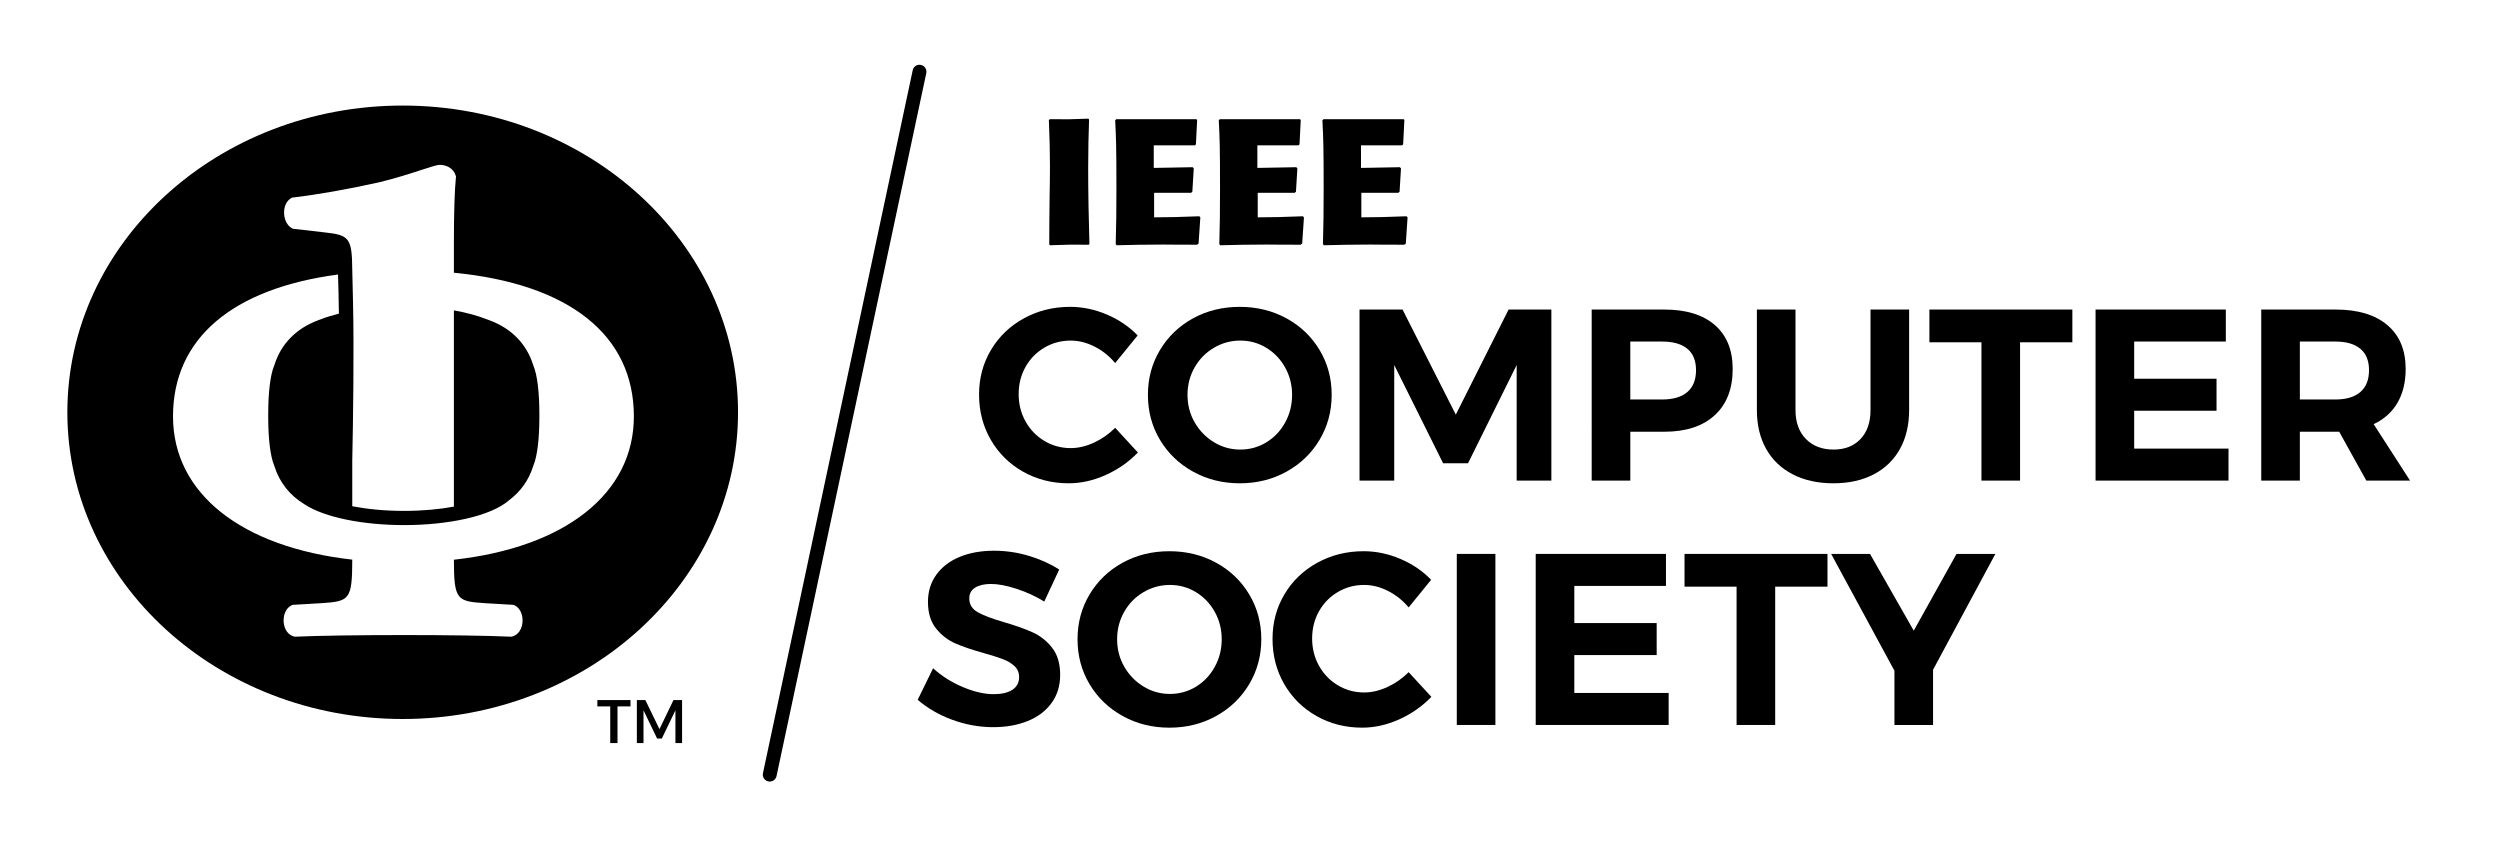 <?xml version="1.0" encoding="iso-8859-1"?>
<!-- Generator: Adobe Illustrator 26.0.1, SVG Export Plug-In . SVG Version: 6.00 Build 0)  -->
<svg version="1.1" id="Layer_1" xmlns="http://www.w3.org/2000/svg" xmlns:xlink="http://www.w3.org/1999/xlink" x="0px" y="0px"
	 viewBox="0 0 399.333 136.667" style="enable-background:new 0 0 399.333 136.667;" xml:space="preserve">
<path d="M122.954,124.842c-0.076,0-0.154-0.007-0.232-0.024c-0.599-0.128-0.981-0.717-0.853-1.315l23.92-112.278
	c0.126-0.6,0.713-0.987,1.316-0.853c0.599,0.127,0.981,0.716,0.853,1.316l-23.92,112.276
	C123.927,124.485,123.466,124.842,122.954,124.842z"/>
<g>
	<g>
		<path d="M173.904,39.091c-2.698-0.029-3.38-0.029-6.191,0.085l-0.113-0.142c0-2.556,0.029-5.083,0.057-7.611
			c0.028-1.618,0.056-3.238,0.056-4.857c0-2.499-0.056-4.345-0.171-7.384l0.142-0.142c2.784,0.029,3.38,0.029,6.163-0.085
			l0.113,0.142c-0.085,2.84-0.142,4.544-0.142,7.81c0,4.004,0.085,8.066,0.199,12.041L173.904,39.091z"/>
		<path d="M184.351,30.798v3.919c2.215,0,4.288-0.057,7.213-0.171l0.171,0.171l-0.284,4.203l-0.256,0.171
			c-3.891,0-4.544-0.029-5.396-0.029c-3.124,0-4.743,0.057-7.441,0.113l-0.142-0.198c0.086-3.266,0.113-5.027,0.113-8.89
			c0-6.815-0.056-7.98-0.198-10.877l0.171-0.171h12.779l0.142,0.114l-0.198,3.918l-0.171,0.142h-6.561v3.607l6.219-0.113
			l0.171,0.199l-0.227,3.72l-0.199,0.171H184.351z"/>
		<path d="M200.901,30.798v3.919c2.215,0,4.288-0.057,7.213-0.171l0.171,0.171l-0.284,4.203l-0.256,0.171
			c-3.891,0-4.544-0.029-5.396-0.029c-3.124,0-4.743,0.057-7.441,0.113l-0.142-0.198c0.086-3.266,0.113-5.027,0.113-8.89
			c0-6.815-0.056-7.98-0.198-10.877l0.171-0.171h12.779l0.142,0.114l-0.198,3.918l-0.171,0.142h-6.561v3.607l6.219-0.113
			l0.171,0.199l-0.227,3.72l-0.199,0.171H200.901z"/>
		<path d="M217.452,30.798v3.919c2.216,0,4.288-0.057,7.213-0.171l0.172,0.171l-0.284,4.203l-0.256,0.171
			c-3.89,0-4.543-0.029-5.396-0.029c-3.124,0-4.743,0.057-7.441,0.113l-0.142-0.198c0.086-3.266,0.113-5.027,0.113-8.89
			c0-6.815-0.056-7.98-0.198-10.877l0.171-0.171h12.78l0.142,0.114l-0.199,3.918l-0.17,0.142h-6.562v3.607l6.22-0.113l0.17,0.199
			l-0.227,3.72l-0.199,0.171H217.452z"/>
	</g>
	<g>
		<path d="M174.831,55.359c-1.262-0.638-2.531-0.956-3.805-0.956c-1.536,0-2.941,0.378-4.216,1.132
			c-1.275,0.755-2.277,1.782-3.005,3.083c-0.729,1.301-1.092,2.745-1.092,4.333c0,1.588,0.364,3.039,1.092,4.352
			c0.729,1.314,1.73,2.356,3.005,3.122c1.275,0.768,2.68,1.152,4.216,1.152c1.222,0,2.465-0.293,3.727-0.878
			c1.262-0.586,2.388-1.372,3.377-2.362l3.63,3.943c-1.458,1.509-3.168,2.706-5.133,3.591c-1.965,0.884-3.937,1.327-5.914,1.327
			c-2.68,0-5.113-0.619-7.299-1.856c-2.187-1.235-3.904-2.933-5.153-5.092c-1.249-2.16-1.873-4.567-1.873-7.222
			c0-2.628,0.637-5.009,1.912-7.143s3.025-3.812,5.25-5.035s4.69-1.835,7.397-1.835c1.978,0,3.93,0.41,5.856,1.229
			c1.925,0.82,3.565,1.933,4.918,3.338l-3.591,4.411C177.192,56.875,176.093,55.996,174.831,55.359z"/>
		<path d="M205.491,50.85c2.238,1.223,4.002,2.907,5.289,5.055c1.288,2.147,1.933,4.534,1.933,7.162
			c0,2.629-0.645,5.023-1.933,7.183c-1.287,2.16-3.051,3.858-5.289,5.092c-2.238,1.237-4.723,1.856-7.455,1.856
			c-2.732,0-5.218-0.619-7.456-1.856c-2.239-1.235-4.001-2.926-5.289-5.073c-1.288-2.147-1.932-4.547-1.932-7.202
			c0-2.628,0.644-5.015,1.932-7.162c1.288-2.148,3.044-3.832,5.269-5.055c2.226-1.223,4.716-1.835,7.476-1.835
			C200.768,49.015,203.254,49.627,205.491,50.85z M193.899,55.554c-1.302,0.768-2.33,1.815-3.084,3.142s-1.131,2.785-1.131,4.372
			c0,1.614,0.383,3.084,1.151,4.411c0.767,1.327,1.795,2.381,3.083,3.161c1.288,0.781,2.687,1.171,4.197,1.171
			c1.508,0,2.894-0.384,4.157-1.151c1.262-0.768,2.264-1.821,3.005-3.162c0.742-1.339,1.113-2.816,1.113-4.43
			c0-1.586-0.371-3.044-1.113-4.372c-0.742-1.327-1.743-2.375-3.005-3.142c-1.262-0.768-2.648-1.151-4.157-1.151
			C196.604,54.402,195.199,54.786,193.899,55.554z"/>
		<path d="M217.163,49.445h6.87l8.509,16.784l8.431-16.784h6.832v27.323h-5.543V58.306l-7.768,15.691h-3.982l-7.807-15.691v18.463
			h-5.543V49.445z"/>
		<path d="M273.918,51.924c1.899,1.653,2.849,3.988,2.849,7.006c0,3.175-0.956,5.641-2.869,7.398c-1.913,1.756-4.6,2.635-8.06,2.635
			h-5.425v7.807h-6.168V49.445h11.593C269.325,49.445,272.017,50.272,273.918,51.924z M269.526,62.619
			c0.924-0.794,1.386-1.958,1.386-3.493c0-1.509-0.463-2.648-1.386-3.416c-0.924-0.767-2.258-1.151-4.001-1.151h-5.113v9.251h5.113
			C267.268,63.809,268.602,63.413,269.526,62.619z"/>
		<path d="M288.457,70.113c1.107,1.132,2.583,1.698,4.43,1.698c1.797,0,3.226-0.56,4.294-1.679c1.067-1.118,1.601-2.667,1.601-4.644
			V49.445h6.168v16.043c0,2.395-0.489,4.469-1.464,6.226c-0.975,1.757-2.375,3.109-4.197,4.059c-1.821,0.951-3.97,1.426-6.44,1.426
			c-2.473,0-4.633-0.475-6.48-1.426c-1.847-0.95-3.266-2.302-4.254-4.059c-0.989-1.756-1.483-3.831-1.483-6.226V49.445h6.167v16.043
			C286.799,67.44,287.352,68.981,288.457,70.113z"/>
		<path d="M308.189,49.445h22.835v5.23h-8.353v22.093h-6.168V54.675h-8.313V49.445z"/>
		<path d="M334.732,49.445h20.806v5.113H340.9v5.934h13.154v5.113H340.9v6.051h15.067v5.113h-21.236V49.445z"/>
		<path d="M377.981,76.769l-4.333-7.807h-0.586h-5.699v7.807h-6.167V49.445h11.865c3.566,0,6.324,0.826,8.275,2.479
			c1.953,1.653,2.928,3.988,2.928,7.006c0,2.108-0.437,3.911-1.308,5.407c-0.872,1.496-2.142,2.635-3.805,3.415l5.815,9.017H377.981
			z M367.363,63.809h5.699c1.717,0,3.037-0.396,3.963-1.19c0.924-0.794,1.386-1.958,1.386-3.493c0-1.509-0.463-2.648-1.386-3.416
			c-0.925-0.767-2.246-1.151-3.963-1.151h-5.699V63.809z"/>
		<path d="M162.34,94.04c-1.575-0.506-2.921-0.761-4.04-0.761c-1.067,0-1.913,0.196-2.538,0.586
			c-0.625,0.39-0.937,0.963-0.937,1.717c0,0.963,0.449,1.698,1.346,2.206c0.898,0.508,2.284,1.034,4.158,1.58
			c1.874,0.548,3.415,1.093,4.625,1.641c1.21,0.546,2.245,1.365,3.103,2.459c0.859,1.093,1.288,2.537,1.288,4.333
			c0,1.743-0.463,3.245-1.386,4.507c-0.924,1.263-2.193,2.22-3.806,2.869c-1.613,0.651-3.448,0.977-5.504,0.977
			c-2.212,0-4.385-0.392-6.518-1.171c-2.134-0.781-3.982-1.849-5.543-3.202l2.46-5.035c1.378,1.249,2.966,2.251,4.761,3.006
			c1.796,0.755,3.435,1.131,4.919,1.131c1.274,0,2.27-0.234,2.985-0.702c0.716-0.47,1.073-1.145,1.073-2.031
			c0-0.702-0.241-1.28-0.722-1.736c-0.482-0.456-1.093-0.826-1.835-1.112c-0.742-0.286-1.763-0.612-3.064-0.975
			c-1.873-0.522-3.402-1.041-4.586-1.563c-1.184-0.52-2.205-1.313-3.064-2.381c-0.859-1.066-1.288-2.485-1.288-4.254
			c0-1.641,0.443-3.077,1.327-4.314c0.885-1.235,2.121-2.185,3.709-2.849c1.587-0.664,3.435-0.996,5.543-0.996
			c1.873,0,3.721,0.274,5.543,0.82c1.821,0.548,3.435,1.275,4.84,2.187l-2.382,5.113C165.404,95.23,163.914,94.548,162.34,94.04z"/>
		<path d="M194.25,89.883c2.238,1.223,4.002,2.907,5.289,5.056c1.288,2.147,1.933,4.534,1.933,7.161c0,2.63-0.645,5.023-1.933,7.184
			c-1.287,2.159-3.051,3.857-5.289,5.092c-2.238,1.237-4.723,1.856-7.455,1.856c-2.732,0-5.218-0.619-7.456-1.856
			c-2.239-1.235-4.001-2.926-5.289-5.073c-1.288-2.147-1.932-4.548-1.932-7.203c0-2.627,0.644-5.014,1.932-7.161
			c1.288-2.149,3.044-3.833,5.269-5.056c2.226-1.223,4.716-1.835,7.476-1.835C189.526,88.048,192.012,88.66,194.25,89.883z
			 M182.657,94.587c-1.302,0.768-2.33,1.814-3.084,3.141s-1.131,2.786-1.131,4.372c0,1.615,0.383,3.084,1.151,4.411
			c0.767,1.327,1.795,2.381,3.083,3.162c1.288,0.78,2.687,1.171,4.197,1.171c1.508,0,2.894-0.385,4.157-1.152
			c1.262-0.768,2.264-1.821,3.005-3.162c0.742-1.339,1.113-2.816,1.113-4.43c0-1.585-0.371-3.044-1.113-4.372
			c-0.742-1.327-1.743-2.374-3.005-3.141c-1.262-0.768-2.648-1.152-4.157-1.152C185.363,93.435,183.958,93.82,182.657,94.587z"/>
		<path d="M221.709,94.392c-1.261-0.638-2.53-0.956-3.805-0.956c-1.535,0-2.94,0.378-4.216,1.133
			c-1.275,0.754-2.277,1.781-3.005,3.082s-1.092,2.746-1.092,4.333s0.364,3.039,1.092,4.352s1.73,2.355,3.005,3.122
			c1.276,0.768,2.681,1.152,4.216,1.152c1.223,0,2.466-0.293,3.727-0.878c1.263-0.586,2.388-1.372,3.377-2.362l3.63,3.942
			c-1.457,1.509-3.167,2.706-5.132,3.592c-1.965,0.884-3.937,1.327-5.914,1.327c-2.68,0-5.114-0.619-7.3-1.856
			c-2.187-1.235-3.904-2.933-5.153-5.092c-1.249-2.161-1.873-4.567-1.873-7.222c0-2.628,0.637-5.009,1.912-7.144
			c1.275-2.133,3.025-3.812,5.25-5.035c2.225-1.223,4.691-1.835,7.398-1.835c1.977,0,3.93,0.411,5.855,1.23s3.566,1.932,4.919,3.337
			l-3.592,4.411C224.071,95.908,222.972,95.029,221.709,94.392z"/>
		<path d="M232.698,88.478h6.167v27.324h-6.167V88.478z"/>
		<path d="M245.305,88.478h20.804v5.113h-14.638v5.934h13.154v5.113h-13.154v6.051h15.067v5.113h-21.234V88.478z"/>
		<path d="M269.075,88.478h22.835v5.231h-8.353v22.093h-6.167V93.709h-8.315V88.478z"/>
		<path d="M318.727,88.478l-9.954,18.502v8.823h-6.167v-8.665l-10.11-18.659h6.206l6.988,12.257l6.83-12.257H318.727z"/>
	</g>
</g>
<g>
	<g>
		<g>
			<g>
				<path d="M64.324,16.861c-29.583,0-53.565,21.935-53.565,48.993c0,27.059,23.982,48.993,53.565,48.993
					s53.565-21.934,53.565-48.993C117.889,38.796,93.907,16.861,64.324,16.861z M72.504,89.405c0.008,6.421,0.461,6.645,4.941,6.941
					l4.622,0.272l0.201,0.107c0.994,0.536,1.306,1.805,1.175,2.825c-0.141,1.097-0.768,1.908-1.636,2.121l-0.142,0.032l-0.146-0.005
					c-3.632-0.163-9.957-0.258-16.918-0.258c-7.339,0-13.662,0.093-17.348,0.258l-0.146,0.005l-0.142-0.032
					c-0.868-0.212-1.495-1.024-1.636-2.121c-0.131-1.02,0.181-2.289,1.175-2.825l0.201-0.107l4.63-0.272
					c4.477-0.295,4.927-0.52,4.934-6.954c-17.642-1.983-28.633-10.526-28.633-22.883c0-12.445,9.48-20.416,26.355-22.659
					c0.06,1.608,0.108,3.767,0.142,6.25c-1.03,0.263-2.014,0.555-2.894,0.9L50.8,51.163c-3.518,1.318-5.914,3.779-6.969,7.138
					l-0.04,0.112c-0.612,1.47-0.949,4.246-0.949,7.82l0.001,0.148l-0.001,0.148c0,3.574,0.337,6.35,0.949,7.818l0.045,0.131
					c0.815,2.591,2.447,4.643,4.756,6.046c3.32,2.211,9.664,3.351,15.958,3.351c6.887,0,13.83-1.367,16.809-4.005
					c1.811-1.365,3.109-3.185,3.809-5.407l0.04-0.115c0.612-1.469,0.949-4.244,0.949-7.818l-0.001-0.136l0.001-0.16
					c0-3.574-0.337-6.35-0.949-7.82l-0.039-0.109c-1.057-3.362-3.452-5.823-6.928-7.124l-0.453-0.17
					c-1.543-0.606-3.331-1.088-5.284-1.436v31.349c-2.265,0.419-4.94,0.682-7.954,0.682c-3.162,0-5.948-0.29-8.281-0.745v-7.26
					c0.144-6.764,0.289-17.487,0.126-25.074l0.001,0.002c0-0.182-0.128-5.317-0.129-5.487c-0.031-4.966-0.503-5.492-4.233-5.901
					l-5.248-0.604c-0.795-0.357-1.332-1.263-1.4-2.365c-0.068-1.095,0.343-2.051,1.072-2.491l0.191-0.117l0.222-0.025
					c3.84-0.453,8.684-1.309,13.641-2.409c2.611-0.623,5.036-1.413,6.807-1.99c1.765-0.576,2.5-0.808,2.972-0.808
					c0.979,0,2.129,0.52,2.488,1.679l0.063,0.204l-0.023,0.214c-0.198,1.832-0.316,5.647-0.316,10.199v4.932
					c18.385,1.784,28.748,9.925,28.748,22.952C101.251,78.892,90.214,87.448,72.504,89.405z"/>
			</g>
		</g>
	</g>
	<g>
		<path d="M95.416,111.823h5.296v1.013h-2.076v5.852h-1.161v-5.852h-2.059V111.823z M101.726,111.823h1.357l2.256,4.641l2.239-4.641
			h1.373v6.865h-1.062v-5.23l-2.174,4.511h-0.752l-2.174-4.511v5.23h-1.062V111.823z"/>
	</g>
</g>
</svg>
